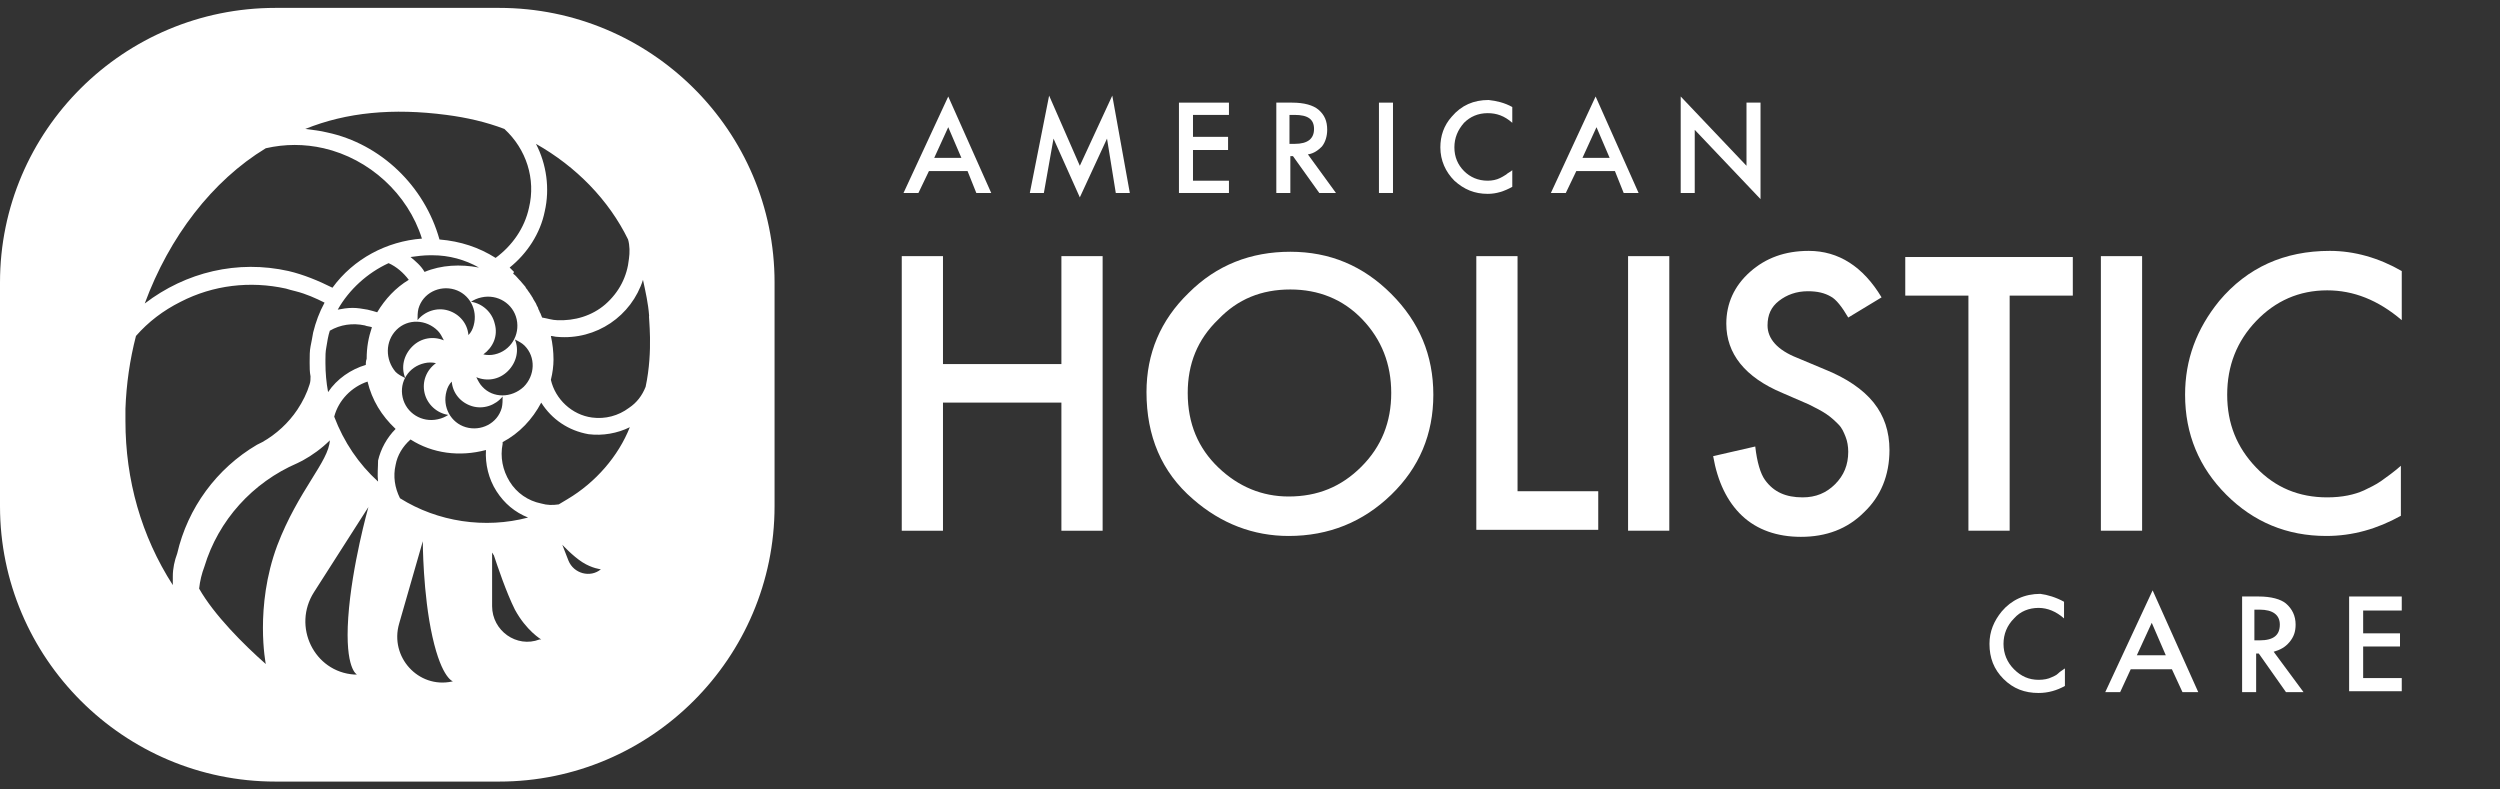 <?xml version="1.0" encoding="utf-8"?>
<!-- Generator: Adobe Illustrator 24.0.1, SVG Export Plug-In . SVG Version: 6.00 Build 0)  -->
<svg version="1.1" id="Capa_1" xmlns="http://www.w3.org/2000/svg" xmlns:xlink="http://www.w3.org/1999/xlink" x="0px" y="0px"
	 viewBox="0 0 285 90" style="enable-background:new 0 0 285 90;" xml:space="preserve">
<rect x="0" y="0" width="285" height="90" fill="#333333" stroke="none"/>
<style type="text/css">
	.st0{fill:#FFFFFF;}
</style>
<g>
	<g>
		<g>
			<path class="st0" d="M107.6,41.5H121V29.2h4.7v31.3H121V45.9h-13.5v14.6h-4.7V29.2h4.7V41.5z"/>
			<path class="st0" d="M130.7,44.7c0-4.4,1.6-8.2,4.8-11.3c3.2-3.2,7.1-4.7,11.6-4.7c4.5,0,8.3,1.6,11.5,4.8
				c3.2,3.2,4.8,7,4.8,11.5c0,4.5-1.6,8.3-4.8,11.4c-3.2,3.1-7.1,4.7-11.7,4.7c-4,0-7.7-1.4-10.9-4.2
				C132.4,53.8,130.7,49.7,130.7,44.7z M135.4,44.8c0,3.5,1.2,6.3,3.5,8.5c2.3,2.2,5,3.3,8,3.3c3.3,0,6-1.1,8.3-3.4
				c2.3-2.3,3.4-5.1,3.4-8.4c0-3.3-1.1-6.1-3.3-8.4c-2.2-2.3-5-3.4-8.2-3.4c-3.3,0-6,1.1-8.2,3.4C136.5,38.7,135.4,41.5,135.4,44.8z
				"/>
			<path class="st0" d="M173,29.2v26.8h9.2v4.4h-13.9V29.2H173z"/>
			<path class="st0" d="M190.3,29.2v31.3h-4.7V29.2H190.3z"/>
			<path class="st0" d="M214.5,33.9l-3.8,2.3c-0.7-1.2-1.4-2.1-2-2.4c-0.7-0.4-1.5-0.6-2.6-0.6c-1.3,0-2.4,0.4-3.3,1.1
				c-0.9,0.7-1.3,1.6-1.3,2.8c0,1.5,1.1,2.8,3.4,3.7l3.1,1.3c2.5,1,4.4,2.3,5.6,3.8c1.2,1.5,1.8,3.3,1.8,5.4c0,2.9-1,5.3-2.9,7.1
				c-1.9,1.9-4.3,2.8-7.2,2.8c-2.7,0-5-0.8-6.7-2.4c-1.7-1.6-2.8-3.9-3.3-6.8l4.8-1.1c0.2,1.8,0.6,3.1,1.1,3.8c1,1.4,2.4,2,4.3,2
				c1.5,0,2.7-0.5,3.7-1.5c1-1,1.5-2.2,1.5-3.7c0-0.6-0.1-1.2-0.3-1.7c-0.2-0.5-0.4-1-0.8-1.4c-0.4-0.4-0.8-0.8-1.4-1.2
				c-0.6-0.4-1.2-0.7-2-1.1l-3-1.3c-4.3-1.8-6.4-4.5-6.4-7.9c0-2.3,0.9-4.3,2.7-5.9c1.8-1.6,4-2.4,6.7-2.4
				C209.6,28.6,212.4,30.4,214.5,33.9z"/>
			<path class="st0" d="M229.1,33.7v26.8h-4.7V33.7h-7.2v-4.4h19.1v4.4H229.1z"/>
			<path class="st0" d="M244.2,29.2v31.3h-4.7V29.2H244.2z"/>
			<path class="st0" d="M273.8,30.9v5.6c-2.7-2.3-5.5-3.4-8.5-3.4c-3.2,0-5.9,1.2-8.1,3.5c-2.2,2.3-3.3,5.1-3.3,8.4
				c0,3.3,1.1,6,3.3,8.3c2.2,2.3,4.9,3.4,8.1,3.4c1.7,0,3.1-0.3,4.2-0.8c0.6-0.3,1.3-0.6,2-1.1c0.7-0.5,1.4-1,2.2-1.7v5.7
				c-2.7,1.5-5.5,2.3-8.5,2.3c-4.5,0-8.3-1.6-11.4-4.7c-3.1-3.1-4.7-6.9-4.7-11.4c0-4,1.3-7.5,3.9-10.7c3.2-3.8,7.4-5.7,12.6-5.7
				C268.4,28.6,271.2,29.4,273.8,30.9z"/>
		</g>
		<g>
			<path class="st0" d="M110.3,19.5h-4.4l-1.2,2.5H103l5.1-11l4.9,11h-1.7L110.3,19.5z M109.6,18l-1.5-3.5l-1.6,3.5H109.6z"/>
			<path class="st0" d="M117.4,22l2.2-11.1l3.5,8l3.7-8l2,11.1h-1.6l-1-6.2l-3.1,6.7l-3-6.7L119,22H117.4z"/>
			<path class="st0" d="M140.1,13.1H136v2.5h4v1.5h-4v3.5h4.1V22h-5.7V11.7h5.7V13.1z"/>
			<path class="st0" d="M149.1,17.6l3.2,4.4h-1.9l-3-4.2h-0.3V22h-1.6V11.7h1.8c1.4,0,2.4,0.3,3,0.8c0.7,0.6,1,1.3,1,2.3
				c0,0.7-0.2,1.4-0.6,1.9C150.3,17.1,149.8,17.5,149.1,17.6z M147.1,16.4h0.5c1.5,0,2.2-0.6,2.2-1.7c0-1.1-0.7-1.6-2.2-1.6h-0.6
				V16.4z"/>
			<path class="st0" d="M158.8,11.7V22h-1.6V11.7H158.8z"/>
			<path class="st0" d="M172.4,12.2v1.8c-0.9-0.8-1.8-1.1-2.8-1.1c-1.1,0-2,0.4-2.7,1.1c-0.7,0.8-1.1,1.7-1.1,2.8
				c0,1.1,0.4,2,1.1,2.7c0.7,0.7,1.6,1.1,2.7,1.1c0.5,0,1-0.1,1.4-0.3c0.2-0.1,0.4-0.2,0.7-0.4c0.2-0.2,0.5-0.3,0.7-0.5v1.9
				c-0.9,0.5-1.8,0.8-2.8,0.8c-1.5,0-2.7-0.5-3.8-1.5c-1-1-1.6-2.3-1.6-3.8c0-1.3,0.4-2.5,1.3-3.5c1.1-1.3,2.5-1.9,4.2-1.9
				C170.6,11.5,171.5,11.7,172.4,12.2z"/>
			<path class="st0" d="M184.1,19.5h-4.4l-1.2,2.5h-1.7l5.1-11l4.9,11h-1.7L184.1,19.5z M183.5,18l-1.5-3.5l-1.6,3.5H183.5z"/>
			<path class="st0" d="M191.6,22V11l7.5,7.9v-7.2h1.6v11l-7.5-7.9V22H191.6z"/>
		</g>
		<g>
			<path class="st0" d="M235.3,68.6v1.9c-0.9-0.8-1.9-1.2-2.9-1.2c-1.1,0-2.1,0.4-2.8,1.2c-0.8,0.8-1.2,1.8-1.2,2.9
				c0,1.1,0.4,2.1,1.2,2.9c0.8,0.8,1.7,1.2,2.8,1.2c0.6,0,1.1-0.1,1.5-0.3c0.2-0.1,0.5-0.2,0.7-0.4c0.2-0.2,0.5-0.4,0.8-0.6v2
				c-0.9,0.5-1.9,0.8-3,0.8c-1.6,0-2.9-0.5-4-1.6c-1.1-1.1-1.6-2.4-1.6-4c0-1.4,0.5-2.6,1.4-3.7c1.1-1.3,2.6-2,4.4-2
				C233.4,67.8,234.4,68.1,235.3,68.6z"/>
			<path class="st0" d="M247.6,76.3h-4.7l-1.2,2.6H240l5.4-11.6l5.2,11.6h-1.8L247.6,76.3z M246.9,74.7l-1.6-3.7l-1.7,3.7H246.9z"/>
			<path class="st0" d="M259.2,74.3l3.4,4.6h-2l-3.1-4.4h-0.3v4.4h-1.6V68h1.9c1.4,0,2.5,0.3,3.1,0.8c0.7,0.6,1.1,1.4,1.1,2.4
				c0,0.8-0.2,1.4-0.7,2C260.5,73.8,259.9,74.1,259.2,74.3z M257.1,73h0.5c1.6,0,2.3-0.6,2.3-1.8c0-1.1-0.8-1.7-2.3-1.7h-0.6V73z"/>
			<path class="st0" d="M273.8,69.6h-4.4v2.6h4.2v1.5h-4.2v3.6h4.4v1.5h-6V68h6V69.6z"/>
		</g>
	</g>
	<path class="st0" d="M56.9,0.9H31.4C14.1,0.9,0,14.9,0,32.2v25.5c0,17.3,14.1,31.4,31.4,31.4h25.5c17.3,0,31.4-14.1,31.4-31.4V32.2
		C88.3,14.9,74.2,0.9,56.9,0.9z M71.6,27.3c0.2,0.7,0.2,1.5,0.1,2.2c-0.2,2-1.1,3.8-2.7,5.2c-1.5,1.3-3.5,1.9-5.5,1.8
		c-0.5,0-1.1-0.2-1.7-0.3c-0.1-0.2-0.1-0.3-0.2-0.5c-0.1-0.1-0.1-0.3-0.2-0.4l-0.1-0.3c-0.1-0.1-0.1-0.2-0.2-0.4
		c-0.1-0.2-0.2-0.3-0.3-0.5l-0.1-0.2c-0.1-0.1-0.1-0.2-0.2-0.3c-0.1-0.2-0.3-0.4-0.4-0.6l-0.1-0.1c0-0.1-0.1-0.1-0.1-0.2
		c-0.2-0.2-0.4-0.5-0.6-0.7l-0.1-0.1c-0.2-0.2-0.4-0.5-0.7-0.7L58.6,31c-0.2-0.2-0.3-0.3-0.5-0.5c2-1.6,3.5-3.9,4-6.4
		c0.6-2.6,0.2-5.4-1-7.7C65.7,19,69.4,22.8,71.6,27.3z M41.7,41.6c-1.7,0.5-3.3,1.6-4.3,3.1c-0.2-1.1-0.3-2.2-0.3-3.3l0-0.1l0-0.1
		l0-0.2c0-0.4,0-0.9,0.1-1.4c0.1-0.6,0.2-1.3,0.4-1.9c1.2-0.7,2.6-0.9,4-0.6c0.2,0.1,0.5,0.1,0.8,0.2c-0.4,1.2-0.6,2.3-0.6,3.6
		C41.7,41.2,41.7,41.4,41.7,41.6z M41.9,35.3c-0.6-0.1-1.1-0.2-1.7-0.2c-0.6,0-1.2,0.1-1.7,0.2c1.3-2.3,3.4-4.2,5.8-5.3
		c0.9,0.4,1.7,1.1,2.3,1.9c-1.5,0.9-2.7,2.2-3.6,3.7C42.7,35.5,42.3,35.4,41.9,35.3z M45.2,37.6c1.3-1.3,3.4-1.2,4.7,0.1
		c0.3,0.3,0.5,0.7,0.7,1.1c-1.2-0.5-2.6-0.3-3.6,0.7c-1,1-1.3,2.4-0.8,3.6c-0.4-0.2-0.8-0.4-1.1-0.7C43.9,41,43.9,38.9,45.2,37.6z
		 M56.4,36.9c-0.3-1.3-1.4-2.3-2.7-2.5c0.3-0.2,0.7-0.4,1.2-0.5c1.8-0.4,3.6,0.7,4,2.5c0.4,1.8-0.7,3.6-2.5,4
		c-0.4,0.1-0.9,0.1-1.3,0C56.2,39.6,56.8,38.3,56.4,36.9z M54,37.1c-0.1,0.4-0.3,0.8-0.6,1.1c-0.1-1.3-1-2.4-2.3-2.8
		c-1.3-0.4-2.7,0.1-3.5,1.1c0-0.4,0-0.9,0.1-1.3c0.5-1.8,2.4-2.7,4.1-2.2S54.5,35.3,54,37.1z M48.4,31c-0.4-0.7-1-1.2-1.6-1.7
		c0.7-0.1,1.5-0.2,2.2-0.2l0.3,0c1.9,0,3.7,0.5,5.3,1.4C52.5,30.1,50.3,30.2,48.4,31z M48.4,41.4c0.4-0.1,0.9-0.1,1.3,0
		c-1.1,0.8-1.6,2.1-1.3,3.4c0.3,1.3,1.4,2.3,2.7,2.5c-0.3,0.2-0.7,0.4-1.2,0.5c-1.8,0.4-3.6-0.7-4-2.5S46.6,41.8,48.4,41.4z
		 M50.9,44.6c0.1-0.4,0.3-0.8,0.6-1.1c0.1,1.3,1,2.4,2.3,2.8c1.3,0.4,2.7-0.1,3.5-1.1c0,0.4,0,0.9-0.1,1.3c-0.5,1.8-2.4,2.7-4.1,2.2
		C51.4,48.2,50.4,46.4,50.9,44.6z M55,44.1c-0.3-0.3-0.5-0.7-0.7-1.1c1.2,0.5,2.6,0.3,3.6-0.7c1-1,1.3-2.4,0.8-3.6
		c0.4,0.2,0.8,0.4,1.1,0.7c1.3,1.3,1.2,3.4-0.1,4.7C58.3,45.4,56.2,45.4,55,44.1z M50.9,13.1c2.3,0.3,4.5,0.8,6.6,1.6
		c2.5,2.3,3.6,5.7,2.8,9c-0.5,2.3-1.9,4.3-3.8,5.7c-1.9-1.2-4-1.9-6.4-2.1c-1.7-6.1-6.7-10.9-12.8-12.2c-0.8-0.2-1.7-0.3-2.5-0.4
		C39.5,12.8,44.8,12.3,50.9,13.1z M30.3,16.9c2.2-0.5,4.4-0.5,6.6,0c5.2,1.2,9.6,5.2,11.2,10.3c-4,0.3-7.8,2.3-10.2,5.6
		c-1.6-0.8-3.3-1.5-5-1.9c-5.8-1.3-11.7,0.1-16.4,3.7C19.3,27,24.2,20.6,30.3,16.9z M19.7,65.7c0,0.3,0,0.6,0,1
		c-3.6-5.6-5.4-12-5.4-18.7c0-0.3,0-0.7,0-1l0-0.4c0.1-2.8,0.5-5.6,1.2-8.3c1.4-1.6,3.1-2.9,5.1-3.9c3.7-1.9,7.9-2.4,12-1.5
		c0.3,0.1,0.7,0.2,1.1,0.3c1.2,0.3,2.3,0.8,3.3,1.3c-0.6,1.1-1,2.2-1.3,3.4c-0.1,0.6-0.2,1.1-0.3,1.6l0,0c-0.1,0.5-0.1,1.1-0.1,1.7
		l0,0.2c0,0.5,0,1,0.1,1.5c0,0.3,0,0.6-0.1,0.9c-0.3,1-0.8,2-1.4,2.9c-1,1.5-2.4,2.8-4,3.7l-0.6,0.3l0,0c-4.6,2.7-7.9,7.2-9.1,12.4
		C19.9,63.9,19.7,64.8,19.7,65.7z M30.3,75.7c-2.5-2.2-5.9-5.6-7.6-8.6c0.1-0.9,0.3-1.7,0.6-2.5c1.6-5.3,5.5-9.6,10.6-11.8l0.6-0.3
		l0,0c1.1-0.6,2.2-1.4,3.1-2.3c-0.1,2.4-3.6,5.7-6,12C29,69.2,30.3,75.7,30.3,75.7z M40.7,76.9c-0.1,0-0.2,0-0.3,0
		c-4.6-0.3-7.1-5.5-4.6-9.4l6.2-9.7c0,0-1.9,6.7-2.3,12.6C39.3,76.3,40.7,76.9,40.7,76.9z M43.1,54.9c-2.2-2-3.9-4.5-5-7.4
		c0.5-1.9,2-3.4,3.8-4c0.5,2.1,1.6,3.9,3.2,5.4c-1,1-1.7,2.3-2,3.6C43.1,53.3,43,54.1,43.1,54.9z M51.5,77.7c-3.8,0.8-7.1-2.8-6-6.6
		l2.7-9.4c0,0,0,6,1.1,10.9c1.1,4.9,2.4,5.1,2.4,5.1C51.7,77.6,51.6,77.7,51.5,77.7z M45.6,56.8c-0.6-1.2-0.8-2.5-0.5-3.8
		c0.2-1.1,0.8-2.1,1.7-2.9c2.5,1.6,5.6,2,8.6,1.2c-0.1,1.6,0.3,3.3,1.2,4.7c0.9,1.4,2.1,2.4,3.6,3C55.3,60.3,49.9,59.5,45.6,56.8z
		 M61.5,72.9c-2.6,1-5.4-1-5.4-3.8l0-6.1c0.1,0.1,0.1,0.2,0.2,0.3c0.4,1.2,1.4,4.2,2.4,6.2c1.3,2.4,3,3.4,3,3.4
		C61.6,72.9,61.5,72.9,61.5,72.9z M68.5,64.9c-1.2,1-3.1,0.5-3.7-1l-0.7-1.8c0,0,1.2,1.3,2.3,2C67.5,64.8,68.5,64.9,68.5,64.9
		C68.5,64.9,68.5,64.9,68.5,64.9z M64.7,56.9c-0.3,0.2-0.7,0.4-1,0.6c-0.7,0.1-1.3,0.1-2-0.1c-1.5-0.3-2.8-1.2-3.6-2.5
		c-0.8-1.3-1.1-2.8-0.8-4.3c0-0.1,0-0.1,0-0.2c1.9-1,3.4-2.6,4.4-4.5c1.2,1.9,3.1,3.2,5.4,3.6c1.6,0.2,3.3-0.1,4.7-0.8
		C70.5,52,67.9,55,64.7,56.9z M73.6,44.1c-0.4,1-1,1.8-1.9,2.4c-1.2,0.9-2.7,1.3-4.2,1.1c-2.3-0.3-4.2-2.1-4.7-4.3
		c0.2-0.8,0.3-1.6,0.3-2.3c0-0.9-0.1-1.8-0.3-2.7c0.2,0,0.5,0.1,0.7,0.1c4.5,0.4,8.5-2.4,9.8-6.5c0.3,1.4,0.6,2.7,0.7,4.1l0.2,0
		l-0.2,0C73.9,36,74.5,39.9,73.6,44.1z"/>
</g>
</svg>
